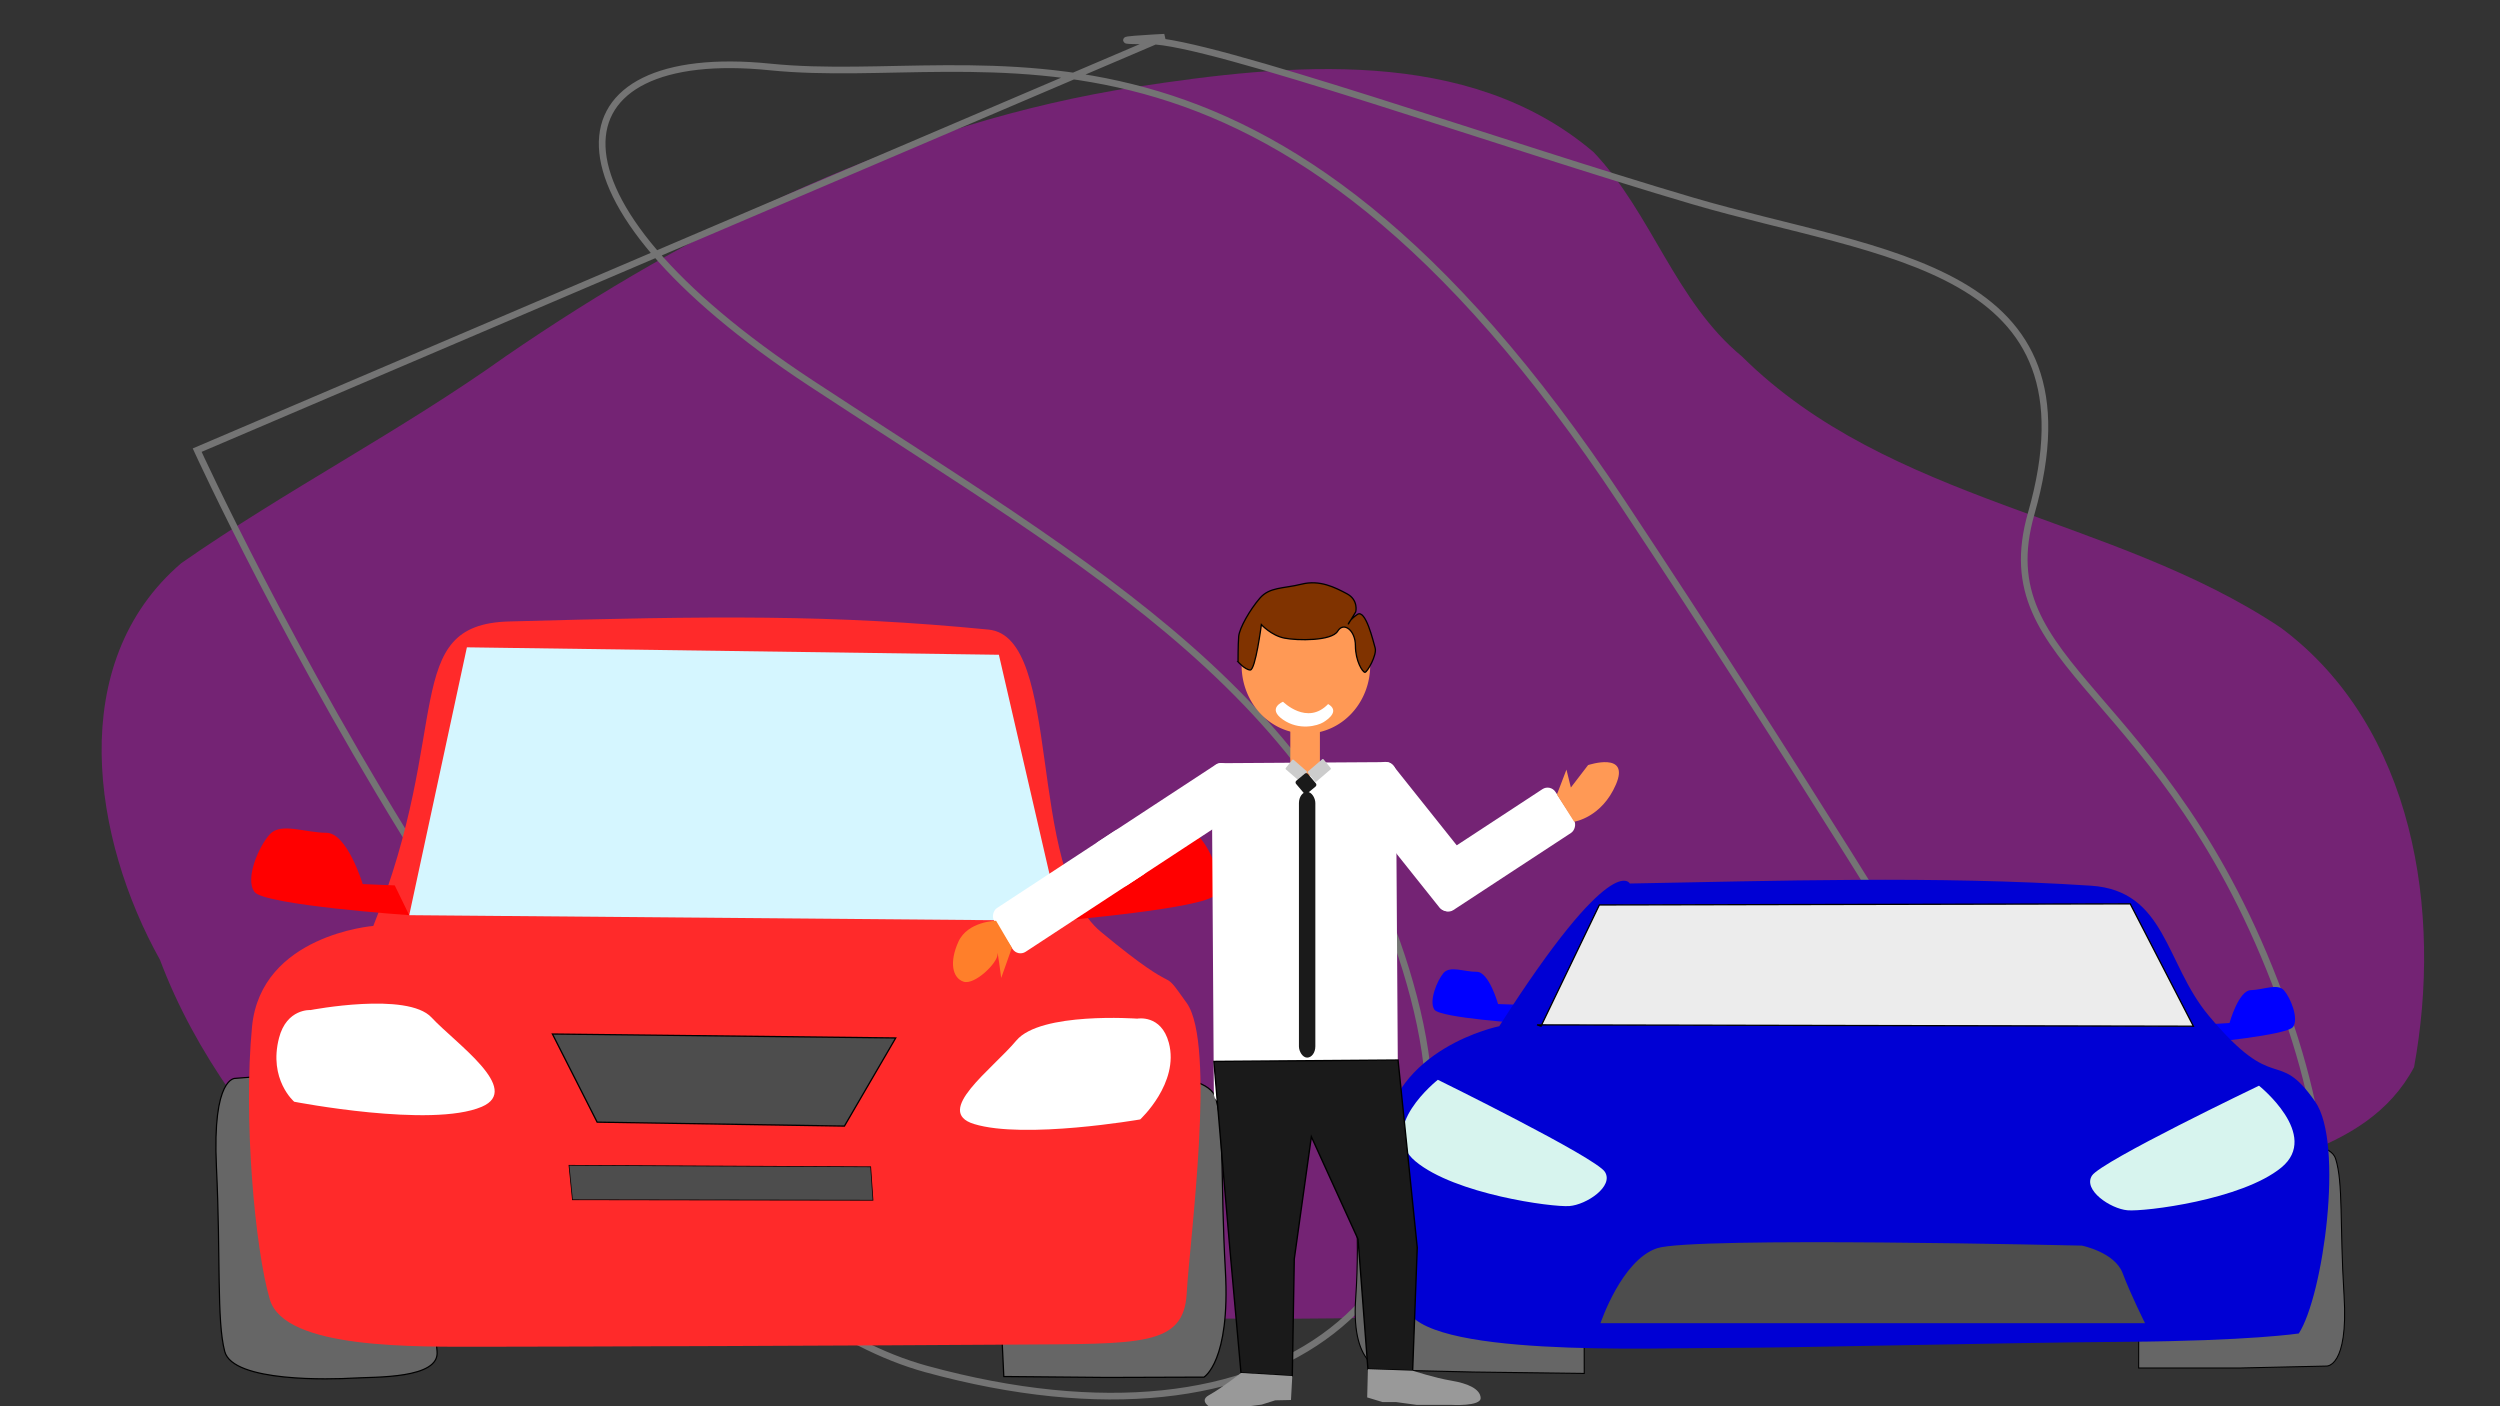 <?xml version="1.0" encoding="UTF-8" standalone="no"?>
<!-- Created with Inkscape (http://www.inkscape.org/) -->

<svg
   xmlns:dc="http://purl.org/dc/elements/1.1/"
   xmlns:cc="http://creativecommons.org/ns#"
   xmlns:rdf="http://www.w3.org/1999/02/22-rdf-syntax-ns#"
   xmlns:svg="http://www.w3.org/2000/svg"
   xmlns="http://www.w3.org/2000/svg"
   xmlns:sodipodi="http://sodipodi.sourceforge.net/DTD/sodipodi-0.dtd"
   xmlns:inkscape="http://www.inkscape.org/namespaces/inkscape"
   width="1920px"
   height="1080px"
   viewBox="0 0 1920 1080"
   version="1.1"
   id="SVGRoot"
   inkscape:version="0.92.4 (5da689c313, 2019-01-14)"
   sodipodi:docname="car_sales_man.svg">
  <rect x="0" y="0" width="1920" height="1080" fill="#333333" stroke="none"/>
  <defs
     id="defs10" />
  <sodipodi:namedview
     id="base"
     pagecolor="#ffffff"
     bordercolor="#666666"
     borderopacity="1.0"
     inkscape:pageopacity="0.0"
     inkscape:pageshadow="2"
     inkscape:zoom="0.24748737"
     inkscape:cx="427.24421"
     inkscape:cy="632.61614"
     inkscape:document-units="px"
     inkscape:current-layer="layer3"
     showgrid="false"
     inkscape:window-width="1366"
     inkscape:window-height="705"
     inkscape:window-x="0"
     inkscape:window-y="26"
     inkscape:window-maximized="1" />
  <g
     inkscape:label="Layer 1"
     inkscape:groupmode="layer"
     id="layer1"
     style="opacity:0.32"
     sodipodi:insensitive="true">
    <path
       style="fill:#ff00ff;stroke:#000000;stroke-width:0;stroke-linecap:butt;stroke-linejoin:miter;stroke-miterlimit:4;stroke-dasharray:none;stroke-opacity:1"
       d="M 122.857,737.143 C 71.302,644.764 49.51,509.398 139.209,432.523 219.811,376.291 308.045,330.947 388.294,273.682 534.018,173.572 696.577,94.067 872.648,66.712 989.027,48.897 1127.624,34.837 1223.948,116.915 c 44.676,47.076 62.519,114.432 113.837,156.815 113.597,112.685 284.632,122.101 413.817,208.324 102.83,76.371 124.198,218.775 102.394,337.514 -37.357,70.384 -129.509,74.905 -196.449,101.478 -97.925,29.861 -194.025,69.026 -297.484,74.701 C 1063.01,1022.332 762.924,1017.138 466.507,985.074 394.037,972.639 314.02,970.715 251.429,928.571 198.316,872.861 150.123,809.777 122.857,737.143 Z"
       id="path25"
       inkscape:connector-curvature="0" />
    <path
       style="fill:none;stroke:#fffffe;stroke-width:5.1;stroke-linecap:butt;stroke-linejoin:miter;stroke-miterlimit:4;stroke-dasharray:none;stroke-opacity:1"
       d="m 151.429,345.714 c 0,0 288.571,631.429 560,705.714 271.429,74.286 434.286,-57.143 374.286,-285.714 C 1025.714,537.143 840,437.143 622.857,294.286 405.714,151.429 422.857,34.286 591.429,51.429 c 168.571,17.143 380,-80 654.286,334.286 C 1520,800 1611.429,988.571 1668.571,1028.571 c 57.143,40 171.429,-22.857 82.857,-262.857 -88.572,-240 -225.714,-251.429 -191.429,-371.429 54.657,-191.301 -114.286,-197.143 -260,-240 C 1154.286,111.429 928.571,31.429 882.857,31.429 c -45.714,0 11.429,-2.857 11.429,-2.857 z"
       id="path27"
       inkscape:connector-curvature="0"
       sodipodi:nodetypes="csssssssssscc" />
  </g>
  <g
     inkscape:groupmode="layer"
     id="layer2"
     inkscape:label="car"
     sodipodi:insensitive="true">
    <path
       style="fill:#666666;fill-opacity:1;stroke:#000000;stroke-width:0.943px;stroke-linecap:butt;stroke-linejoin:miter;stroke-opacity:1"
       d="m 251.754,822.455 -70.977,5.725 c 0,0 -17.898,-1.778 -14.553,68.12 3.345,69.899 0.113,117.65 6.349,141.594 6.235,23.944 82.355,21.481 98.848,20.483 16.493,-0.998 66.54,0.716 64.248,-20.605 -2.293,-21.321 -12.391,-209.63 -12.391,-209.63 z"
       id="path842"
       inkscape:connector-curvature="0"
       sodipodi:nodetypes="ccsssscc" />
    <path
       style="fill:#666666;fill-opacity:1;stroke:#000000;stroke-width:0.979px;stroke-linecap:butt;stroke-linejoin:miter;stroke-opacity:1"
       d="m 849.772,1057.886 74.849,-0.242 c 0,0 20.383,-11.864 16.476,-81.749 -3.908,-69.885 -0.589,-108.72 -7.417,-132.639 -6.828,-23.919 -88.91,-19.01 -106.694,-17.947 -17.784,1.063 -70.248,-4.385 -67.684,16.926 2.564,21.312 11.621,214.942 11.621,214.942 z"
       id="path842-0"
       inkscape:connector-curvature="0"
       sodipodi:nodetypes="ccsssccc" />
    <path
       style="opacity:1;fill:#ff2a2a;stroke:#000000;stroke-width:0;stroke-linecap:butt;stroke-linejoin:miter;stroke-miterlimit:4;stroke-dasharray:none;stroke-opacity:1"
       d="m 286.696,711.116 c 61.334,-152.485 20.228,-231.538 104.308,-233.836 156.111,-4.268 248.193,-5.479 368.19,6.246 57.584,5.627 28.332,184.06 86.322,232.142 65.877,54.622 43.161,22.759 65.877,54.622 22.716,31.863 2.272,182.072 0,223.038 -2.272,40.966 -35.679,38.611 -131.76,39.313 -101.469,0.742 -347.552,1.653 -404.343,1.653 -56.791,0 -156.742,2.276 -168.1,-36.414 C 195.831,959.189 186.745,859.05 193.56,788.497 c 6.815,-70.553 93.137,-77.381 93.137,-77.381 z"
       id="path838"
       inkscape:connector-curvature="0"
       sodipodi:nodetypes="csssscssssc" />
    <path
       style="fill:#d5f6ff;stroke:#000000;stroke-width:0;stroke-linecap:butt;stroke-linejoin:miter;stroke-miterlimit:4;stroke-dasharray:none;stroke-opacity:1"
       d="m 314.286,702.857 500,4.286 -47.143,-204.286 -408.571,-5.714 z"
       id="path861"
       inkscape:connector-curvature="0" />
    <path
       style="fill:#ffffff;stroke:#000000;stroke-width:0;stroke-linecap:butt;stroke-linejoin:miter;stroke-miterlimit:4;stroke-dasharray:none;stroke-opacity:1"
       d="m 238.571,775.714 c 0,0 74.286,-14.286 92.857,5.714 C 350,801.429 401.328,836.592 370,850 c -38.673,16.551 -144.055,-3.867 -144.055,-3.867 0,0 -19.92,-17.06 -11.659,-48.99 5.888,-22.756 24.286,-21.429 24.286,-21.429 z"
       id="path863"
       inkscape:connector-curvature="0"
       sodipodi:nodetypes="csscsc" />
    <path
       style="fill:#ffffff;stroke:#000000;stroke-width:0;stroke-linecap:butt;stroke-linejoin:miter;stroke-miterlimit:4;stroke-dasharray:none;stroke-opacity:1"
       d="m 873.38,782.324 c 0,0 -74.286,-5.407 -92.857,16.812 -18.571,22.22 -63.839,54.426 -32.511,64.09 38.673,11.929 127.648,-3.501 127.648,-3.501 0,0 30.267,-27.933 22.005,-58.875 -5.888,-22.052 -24.286,-18.526 -24.286,-18.526 z"
       id="path863-2"
       inkscape:connector-curvature="0"
       sodipodi:nodetypes="csscsc" />
    <path
       style="fill:#4d4d4d;stroke:#000000;stroke-width:1px;stroke-linecap:butt;stroke-linejoin:miter;stroke-opacity:1"
       d="m 424.264,794.127 263.65,3.03 -39.396,67.68 -189.909,-3.03 z"
       id="path882"
       inkscape:connector-curvature="0"
       sodipodi:nodetypes="ccccc" />
    <path
       style="fill:#4d4d4d;stroke:#000000;stroke-width:0.577px;stroke-linecap:butt;stroke-linejoin:miter;stroke-opacity:1"
       d="m 436.982,894.959 231.687,1.149 1.775,25.668 -230.799,-0.383 z"
       id="path882-7"
       inkscape:connector-curvature="0"
       sodipodi:nodetypes="ccccc" />
    <path
       style="fill:#ff0000;stroke:#000000;stroke-width:0;stroke-linecap:butt;stroke-linejoin:miter;stroke-miterlimit:4;stroke-dasharray:none;stroke-opacity:1"
       d="m 303.156,679.98 -24.588,-1.01 c 0,0 -11.87,-39.396 -27.979,-39.396 -16.109,0 -34.762,-8.081 -43.24,1.01 -8.479,9.091 -19.501,34.345 -11.87,44.447 7.631,10.102 118.807,17.827 118.807,17.827 z"
       id="path899"
       inkscape:connector-curvature="0" />
    <path
       style="fill:#ff0000;stroke:#000000;stroke-width:0;stroke-linecap:butt;stroke-linejoin:miter;stroke-miterlimit:4;stroke-dasharray:none;stroke-opacity:1"
       d="m 825.415,684.08 24.588,-1.419 c 0,0 11.87,-39.594 27.979,-39.862 16.109,-0.268 34.762,-8.66 43.24,0.29 8.479,8.95 19.501,34.021 11.87,44.249 -7.631,10.229 -118.807,19.804 -118.807,19.804 z"
       id="path899-6"
       inkscape:connector-curvature="0" />
    <path
       style="fill:#666666;fill-opacity:1;stroke:#000000;stroke-width:0.862px;stroke-linecap:butt;stroke-linejoin:miter;stroke-opacity:1"
       d="m 1131.677,1053.73 -66.905,-1.552 c 0,0 -27.437,0.64 -23.62,-54.812 3.817,-55.452 -2.639,-86.624 4.031,-105.603 6.67,-18.979 90.07,-14.727 107.443,-13.883 17.374,0.844 68.625,-3.48 66.12,13.43 -2.505,16.91 -2.042,163.49 -2.042,163.49 z"
       id="path842-0-2"
       inkscape:connector-curvature="0"
       sodipodi:nodetypes="cccccccc" />
    <path
       style="fill:#666666;fill-opacity:1;stroke:#000000;stroke-width:0.817px;stroke-linecap:butt;stroke-linejoin:miter;stroke-opacity:1"
       d="m 1720.055,1050.628 66.663,-1.484 c 0,0 16.95,1.355 13.52,-54.097 -3.43,-55.452 -0.517,-86.267 -6.509,-105.246 -5.993,-18.979 -78.034,-15.084 -93.643,-14.24 -15.609,0.844 -61.656,-3.48 -59.405,13.43 2.251,16.91 1.796,161.643 1.796,161.643 z"
       id="path842-0-2-1"
       inkscape:connector-curvature="0"
       sodipodi:nodetypes="cccccscc" />
    <path
       style="fill:#0000ff;stroke:#000000;stroke-width:0;stroke-linecap:butt;stroke-linejoin:miter;stroke-miterlimit:4;stroke-dasharray:none;stroke-opacity:1"
       d="m 1697.788,786.566 14.459,-0.899 c 0,0 6.98,-25.073 16.453,-25.243 9.473,-0.17 20.441,-5.484 25.427,0.184 4.986,5.668 11.467,21.544 6.98,28.022 -4.487,6.477 -69.864,12.542 -69.864,12.542 z"
       id="path899-6-5"
       inkscape:connector-curvature="0" />
    <path
       style="fill:#0000ff;stroke:#000000;stroke-width:0;stroke-linecap:butt;stroke-linejoin:miter;stroke-miterlimit:4;stroke-dasharray:none;stroke-opacity:1"
       d="m 1164.977,771.607 -14.459,-0.49 c 0,0 -6.98,-24.876 -16.453,-24.778 -9.473,0.098 -20.441,-4.905 -25.427,0.904 -4.986,5.809 -11.467,21.869 -6.98,28.219 4.487,6.35 69.864,10.564 69.864,10.564 z"
       id="path899-6-5-9"
       inkscape:connector-curvature="0" />
    <path
       style="opacity:1;fill:#0000d4;stroke:#000000;stroke-width:0;stroke-linecap:butt;stroke-linejoin:miter;stroke-miterlimit:4;stroke-dasharray:none;stroke-opacity:1"
       d="m 1151.419,788.13 c 87.006,-136.424 100.267,-109.587 100.267,-109.587 110.172,-1.937 234.845,-6.132 354.129,1.665 57.735,3.774 56.915,59.696 90.506,99.841 52.203,62.388 51.834,23.351 81.693,65.928 22.468,32.038 6.16,149.311 -12.54,178.134 0,0 -37.28,5.703 -133.362,6.406 -101.469,0.742 -251.588,4.683 -308.378,4.683 -56.791,0 -232.504,7.327 -243.862,-31.363 -11.358,-38.69 -24.485,-58.018 -17.67,-128.57 6.815,-70.553 89.219,-87.135 89.219,-87.135 z"
       id="path838-1"
       inkscape:connector-curvature="0"
       sodipodi:nodetypes="csssscssssc" />
    <path
       style="fill:#d7f4ee;stroke:#000000;stroke-width:0;stroke-linecap:butt;stroke-linejoin:miter;stroke-miterlimit:4;stroke-dasharray:none;stroke-opacity:1"
       d="m 1104.27,829.279 c 0,0 -47.477,37.376 -17.173,62.629 30.305,25.254 105.056,35.355 118.188,34.345 13.132,-1.01 34.345,-15.152 27.274,-26.264 -7.071,-11.112 -128.289,-70.711 -128.289,-70.711 z"
       id="path931"
       inkscape:connector-curvature="0" />
    <path
       style="fill:#d7f4ee;stroke:#000000;stroke-width:0;stroke-linecap:butt;stroke-linejoin:miter;stroke-miterlimit:4;stroke-dasharray:none;stroke-opacity:1"
       d="m 1734.912,833.81 c 0,0 47.477,37.983 17.173,62.849 -30.305,24.866 -105.056,34.012 -118.188,32.834 -13.132,-1.178 -34.345,-15.592 -27.274,-26.613 7.071,-11.021 128.289,-69.07 128.289,-69.07 z"
       id="path931-3"
       inkscape:connector-curvature="0" />
    <path
       style="fill:#4d4d4d;stroke:#000000;stroke-width:0;stroke-linecap:butt;stroke-linejoin:miter;stroke-miterlimit:4;stroke-dasharray:none;stroke-opacity:1"
       d="m 1229.182,1016.229 c 0,0 16.162,-48.487 43.437,-57.579 27.274,-9.091 326.279,-2.02 326.279,-2.02 0,0 25.254,5.051 31.315,21.213 6.061,16.162 17.172,38.386 17.172,38.386 z"
       id="path948"
       inkscape:connector-curvature="0"
       sodipodi:nodetypes="cscccc" />
    <path
       style="fill:#ececec;stroke:#000000;stroke-width:1px;stroke-linecap:butt;stroke-linejoin:miter;stroke-opacity:1"
       d="m 1180.45,787.098 504.066,1.01 -48.487,-93.944 -407.725,0.837 -44.823,93.107 z"
       id="path952"
       inkscape:connector-curvature="0"
       sodipodi:nodetypes="cccccc" />
  </g>
  <g
     inkscape:groupmode="layer"
     id="layer3"
     inkscape:label="salesman">
    <rect
       style="opacity:1;fill:#ffffff;fill-opacity:1;stroke:#fffffe;stroke-width:0;stroke-miterlimit:4;stroke-dasharray:none;stroke-opacity:1"
       id="rect1016"
       width="141.429"
       height="261.429"
       x="926.787"
       y="592.164"
       ry="7.213"
       transform="rotate(-0.37)" />
    <path
       style="opacity:1;fill:#ff9955;fill-opacity:1;stroke:#fffffe;stroke-width:0;stroke-miterlimit:4;stroke-dasharray:none;stroke-opacity:1"
       id="path1018"
       sodipodi:type="arc"
       sodipodi:cx="1002.9377"
       sodipodi:cy="511.03119"
       sodipodi:rx="49.372372"
       sodipodi:ry="52.387962"
       sodipodi:start="0"
       sodipodi:end="6.2237396"
       sodipodi:open="true"
       d="m 1052.31,511.031 a 49.372,52.388 0 0 1 -48.639,52.382 49.372,52.388 0 0 1 -50.084,-50.825 49.372,52.388 0 0 1 47.15,-53.893 49.372,52.388 0 0 1 51.486,49.223" />
    <rect
       style="opacity:1;fill:#ff9955;fill-opacity:1;stroke:#fffffe;stroke-width:0;stroke-miterlimit:4;stroke-dasharray:none;stroke-opacity:1"
       id="rect1020"
       width="22.728"
       height="44.699"
       x="990.96"
       y="551.185"
       ry="9.786" />
    <path
       style="fill:#1a1a1a;stroke:#000000;stroke-width:1.075px;stroke-linecap:butt;stroke-linejoin:miter;stroke-opacity:1"
       d="m 932.273,815.166 141.426,-1.054 14.741,144.062 -3.536,94.508 -34.345,-1.167 -7.576,-99.759 -35.86,-78.757 -13.132,93.925 -1.515,89.841 -39.396,-2.333 -8.586,-95.675 z"
       id="path1026"
       inkscape:connector-curvature="0" />
    <rect
       style="opacity:1;fill:#1a1a1a;fill-opacity:1;stroke:#fffffe;stroke-width:0;stroke-miterlimit:4;stroke-dasharray:none;stroke-opacity:1"
       id="rect1028"
       width="12.597"
       height="204.112"
       x="997.586"
       y="608.14"
       ry="8.613" />
    <rect
       style="opacity:1;fill:#cccccc;fill-opacity:1;stroke:#fffffe;stroke-width:0;stroke-miterlimit:4;stroke-dasharray:none;stroke-opacity:1"
       id="rect1047"
       width="10.105"
       height="15.828"
       x="1104.247"
       y="-424.099"
       ry="0.694"
       transform="matrix(0.629,0.778,-0.758,0.652,0,0)" />
    <rect
       style="opacity:1;fill:#cccccc;fill-opacity:1;stroke:#fffffe;stroke-width:0;stroke-miterlimit:4;stroke-dasharray:none;stroke-opacity:1"
       id="rect1047-1"
       width="9.433"
       height="14.735"
       x="-212.961"
       y="1140.897"
       ry="0.646"
       transform="matrix(-0.623,0.782,0.754,0.657,0,0)" />
    <rect
       style="opacity:1;fill:#1a1a1a;fill-opacity:1;stroke:#fffffe;stroke-width:0;stroke-miterlimit:4;stroke-dasharray:none;stroke-opacity:1"
       id="rect1030"
       width="12.884"
       height="11.863"
       x="1097.623"
       y="-384.161"
       ry="1.661"
       transform="matrix(0.645,0.764,-0.769,0.639,0,0)" />
    <rect
       style="opacity:1;fill:#ffffff;fill-opacity:1;stroke:#fffffe;stroke-width:0;stroke-miterlimit:4;stroke-dasharray:none;stroke-opacity:1"
       id="rect1064"
       width="40.165"
       height="122.498"
       x="429.87"
       y="1119.175"
       ry="7.213"
       transform="rotate(-38.566)" />
    <rect
       style="opacity:1;fill:#ffffff;fill-opacity:1;stroke:#fffffe;stroke-width:0;stroke-miterlimit:4;stroke-dasharray:none;stroke-opacity:1"
       id="rect1064-4"
       width="40.165"
       height="122.498"
       x="-1196.498"
       y="543.077"
       ry="7.213"
       transform="rotate(-123.249)" />
    <rect
       style="opacity:1;fill:#ffffff;fill-opacity:1;stroke:#fffffe;stroke-width:0;stroke-miterlimit:4;stroke-dasharray:none;stroke-opacity:1"
       id="rect1064-4-9"
       width="40.165"
       height="122.498"
       x="-1043.192"
       y="343.743"
       ry="7.213"
       transform="rotate(-123.249)" />
    <rect
       style="opacity:1;fill:#ffffff;fill-opacity:1;stroke:#fffffe;stroke-width:0;stroke-miterlimit:4;stroke-dasharray:none;stroke-opacity:1"
       id="rect1064-4-1"
       width="40.165"
       height="122.498"
       x="-1043.177"
       y="250.76"
       ry="7.213"
       transform="rotate(-123.249)" />
    <path
       style="fill:#803300;stroke:#000000;stroke-width:1px;stroke-linecap:butt;stroke-linejoin:miter;stroke-opacity:1"
       d="m 950.806,508.254 c 0,0 5.303,6.061 9.344,6.313 4.041,0.253 8.586,-34.85 8.586,-34.85 0,0 7.576,8.334 17.678,10.354 10.102,2.02 36.366,2.273 40.911,-5.303 4.546,-7.576 13.637,-0.758 13.637,11.112 0,11.869 5.556,20.456 7.324,20.456 1.768,0 9.344,-13.385 7.829,-18.688 -1.515,-5.303 -7.324,-30.052 -13.637,-25.759 -6.313,4.293 -7.071,7.576 -7.071,7.576 l 5.808,-9.596 c 0,0 2.273,-9.091 -6.819,-13.89 -9.091,-4.798 -20.708,-10.859 -34.85,-7.324 -14.142,3.536 -24.496,2.02 -32.072,10.859 -7.576,8.839 -15.631,22.923 -16.162,29.294 -0.505,6.061 -0.505,19.445 -0.505,19.445 z"
       id="path1111"
       inkscape:connector-curvature="0"
       sodipodi:nodetypes="cscscssscccssssc" />
    <path
       style="fill:#ffffff;stroke:#000000;stroke-width:0;stroke-linecap:butt;stroke-linejoin:miter;stroke-opacity:1;stroke-miterlimit:4;stroke-dasharray:none"
       d="m 985.357,538.929 c 0,0 18.571,18.571 34.643,1.786 8.572,5 1.071,11.071 -3.571,13.929 -4.643,2.857 -18.795,6.656 -31.183,-2.029 -12.388,-8.685 0.112,-13.685 0.112,-13.685 z"
       id="path1113"
       inkscape:connector-curvature="0"
       sodipodi:nodetypes="ccssc" />
    <path
       style="fill:#999999;stroke:#000000;stroke-width:0;stroke-linecap:butt;stroke-linejoin:miter;stroke-opacity:1;stroke-miterlimit:4;stroke-dasharray:none"
       d="m 1050.559,1051.516 v 0 l -0.559,21.698 11.786,3.571 10.357,0 15.714,2.143 h 26.429 c 0,0 23.214,1.429 22.857,-5.357 -0.357,-6.786 -9.643,-11.071 -22.5,-13.214 -12.857,-2.143 -29.739,-7.674 -29.739,-7.674 z"
       id="path1115"
       inkscape:connector-curvature="0"
       sodipodi:nodetypes="ccccccccccc" />
    <path
       style="fill:#999999;stroke:#000000;stroke-width:0;stroke-linecap:butt;stroke-linejoin:miter;stroke-miterlimit:4;stroke-dasharray:none;stroke-opacity:1"
       d="m 953.079,1054.433 39.396,2.333 -1.01,18.435 -12.122,0.253 -10.354,3.283 -34.85,4.546 c 0,0 -15.657,-6.314 -5.556,-11.869 10.102,-5.556 24.496,-16.981 24.496,-16.981 z"
       id="path1132"
       inkscape:connector-curvature="0"
       sodipodi:nodetypes="ccccccsc" />
    <path
       style="fill:#ff9955;stroke:#000000;stroke-width:0;stroke-linecap:butt;stroke-linejoin:miter;stroke-opacity:1;stroke-miterlimit:4;stroke-dasharray:none"
       d="m 1195.714,610.179 7.321,-19.107 3.393,13.75 13.214,-17.232 c 0,0 32.411,-10.804 21.428,14.821 -10.982,25.625 -32.143,28.661 -32.143,28.661 z"
       id="path1134"
       inkscape:connector-curvature="0" />
    <path
       style="fill:#ff7f2a;stroke:#000000;stroke-width:0;stroke-linecap:butt;stroke-linejoin:miter;stroke-opacity:1;stroke-miterlimit:4;stroke-dasharray:none"
       d="m 765,707.143 c 0,0 -21.786,0.357 -28.929,16.071 -7.143,15.714 -4.643,27.857 3.929,30.714 8.571,2.857 26.429,-14.643 26.071,-21.071 -0.357,-6.429 2.857,18.214 2.857,18.214 l 8.214,-23.214 z"
       id="path1136"
       inkscape:connector-curvature="0" />
  </g>
</svg>
